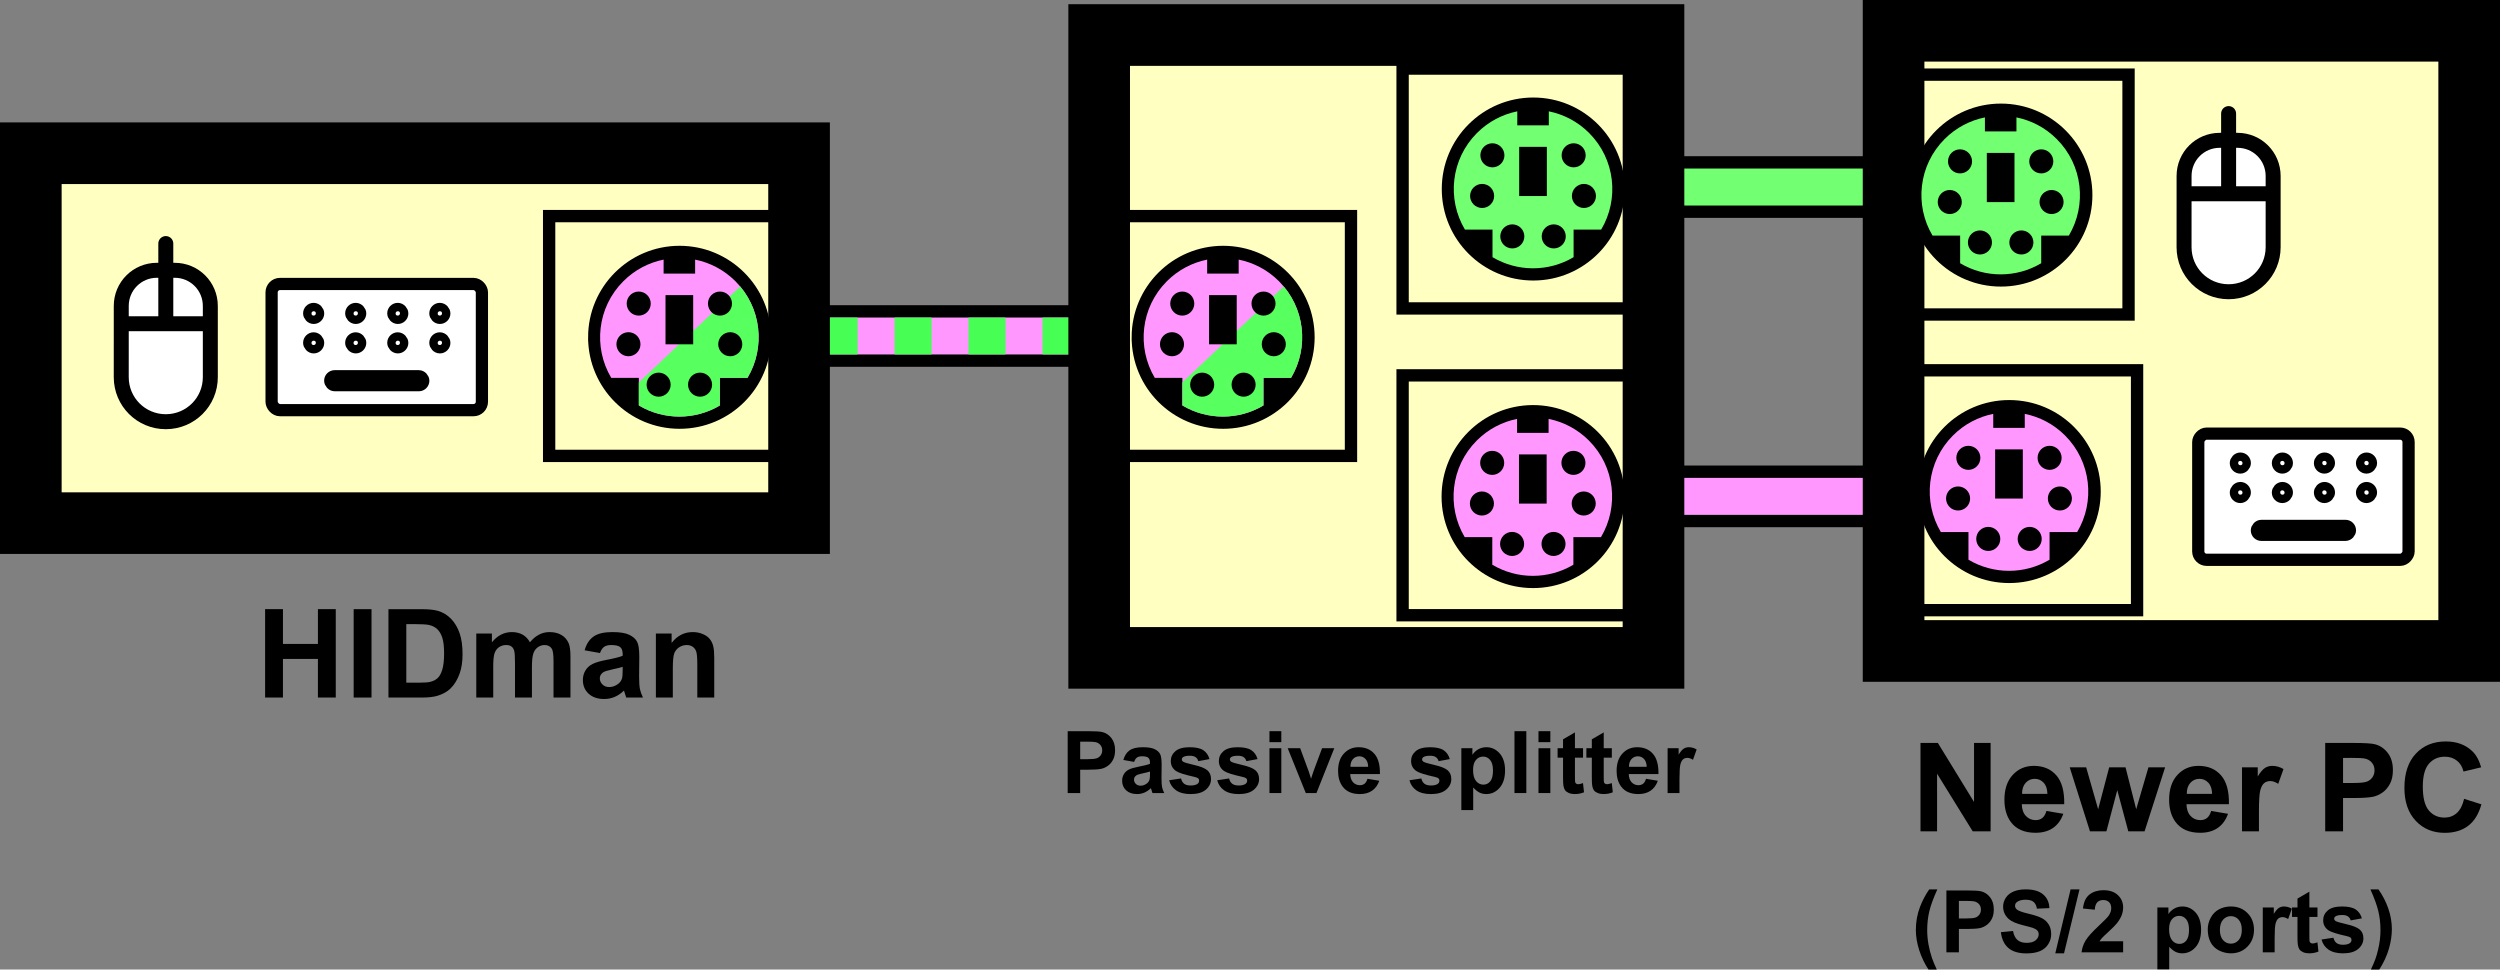 <?xml version="1.0" encoding="UTF-8" standalone="no"?>
<!-- Created with Inkscape (http://www.inkscape.org/) -->

<svg
   width="202.802mm"
   height="78.652mm"
   viewBox="0 0 202.802 78.652"
   version="1.1"
   id="svg945"
   inkscape:version="1.2 (dc2aedaf03, 2022-05-15)"
   sodipodi:docname="splitter.svg"
   xml:space="preserve"
   xmlns:inkscape="http://www.inkscape.org/namespaces/inkscape"
   xmlns:sodipodi="http://sodipodi.sourceforge.net/DTD/sodipodi-0.dtd"
   xmlns="http://www.w3.org/2000/svg"
   xmlns:svg="http://www.w3.org/2000/svg"><rect x="0" y="0" width="202.802" height="78.652" fill="#808080" stroke="none"/><sodipodi:namedview
     id="namedview947"
     pagecolor="#ffffff"
     bordercolor="#666666"
     borderopacity="1.0"
     inkscape:showpageshadow="2"
     inkscape:pageopacity="0.0"
     inkscape:pagecheckerboard="0"
     inkscape:deskcolor="#d1d1d1"
     inkscape:document-units="mm"
     showgrid="false"
     inkscape:zoom="1"
     inkscape:cx="502.5"
     inkscape:cy="221"
     inkscape:window-width="1920"
     inkscape:window-height="1009"
     inkscape:window-x="-8"
     inkscape:window-y="-8"
     inkscape:window-maximized="1"
     inkscape:current-layer="layer1"
     inkscape:lockguides="true" /><defs
     id="defs942"><clipPath
       clipPathUnits="userSpaceOnUse"
       id="clipPath9162-6"><path
         style="fill:#ff97ff;fill-opacity:1;stroke:none;stroke-width:56.312;stroke-linecap:round;stroke-opacity:1;paint-order:stroke fill markers;stop-color:#000000"
         d="M 75.836,367.238 440.643,21.762 430.4,575.828 -6.334,513.437 Z"
         id="path9164-4" /></clipPath><rect
       x="1261"
       y="105"
       width="216"
       height="89"
       id="rect27011-0-5-7" /><rect
       x="1031.5"
       y="978.5"
       width="207.997"
       height="92.964"
       id="rect27747-0" /><clipPath
       clipPathUnits="userSpaceOnUse"
       id="clipPath9162-6-2"><path
         style="fill:#ff97ff;fill-opacity:1;stroke:none;stroke-width:56.312;stroke-linecap:round;stroke-opacity:1;paint-order:stroke fill markers;stop-color:#000000"
         d="M 75.836,367.238 440.643,21.762 430.4,575.828 -6.334,513.437 Z"
         id="path9164-4-5" /></clipPath><rect
       x="1261"
       y="105"
       width="216"
       height="89"
       id="rect27011-5" /></defs><g
     inkscape:label="Layer 1"
     inkscape:groupmode="layer"
     id="layer1"
     transform="translate(-76.826,-694.836)"><g
       id="g20564-9-3"
       transform="translate(-65.236,488.137)"
       inkscape:export-filename="splitter.svg"
       inkscape:export-xdpi="101.6"
       inkscape:export-ydpi="101.6"><path
         style="fill:none;fill-opacity:1;stroke:#000000;stroke-width:5;stroke-linecap:round;stroke-dasharray:none;stroke-opacity:1;paint-order:stroke fill markers;stop-color:#000000"
         d="m 246.509,246.965 c 27.648,0 55.296,0 82.944,0"
         id="path5469-8-9-0-57-84"
         sodipodi:nodetypes="cc" /><path
         style="fill:none;fill-opacity:1;stroke:#ff97ff;stroke-width:3;stroke-linecap:round;stroke-dasharray:none;stroke-opacity:1;paint-order:stroke fill markers;stop-color:#000000"
         d="m 246.509,246.965 c 27.648,0 55.296,0 82.944,0"
         id="path5469-8-9-6-0"
         sodipodi:nodetypes="cc" /></g><g
       id="g20564-9-41"
       transform="translate(-65.599,463.044)"
       inkscape:export-filename="g20564-9.svg"
       inkscape:export-xdpi="101.6"
       inkscape:export-ydpi="101.6"><path
         style="fill:none;fill-opacity:1;stroke:#000000;stroke-width:5;stroke-linecap:round;stroke-dasharray:none;stroke-opacity:1;paint-order:stroke fill markers;stop-color:#000000"
         d="m 246.509,246.965 c 27.648,0 55.296,0 82.944,0"
         id="path5469-8-9-0-57-0"
         sodipodi:nodetypes="cc" /><path
         style="fill:#72ff72;fill-opacity:1;stroke:#72ff72;stroke-width:3;stroke-linecap:round;stroke-dasharray:none;stroke-opacity:1;paint-order:stroke fill markers;stop-color:#000000"
         d="m 246.509,246.965 c 27.648,0 55.296,0 82.944,0"
         id="path5469-8-9-6-4"
         sodipodi:nodetypes="cc" /></g><rect
       style="fill:#ffffc2;fill-opacity:1;stroke:#000000;stroke-width:5;stroke-linecap:round;stroke-dasharray:none;stroke-opacity:1;paint-order:stroke fill markers;stop-color:#000000"
       id="rect1118-5-3"
       width="46.693"
       height="50.306"
       x="230.435"
       y="697.336"
       ry="5.4309733e-14" /><path
       id="rect22502-4-0"
       style="fill:#ffffff;fill-opacity:1;stroke:#000000;stroke-width:1.215;stroke-linecap:round;stroke-dasharray:none;stop-color:#000000"
       d="m 257.613,704.051 v 6.503 m -3.613,0 h 7.226 m -7.226,-1.445 c 0,-1.601 1.289,-2.89 2.89,-2.89 h 1.445 c 1.601,0 2.89,1.289 2.89,2.89 v 5.78 c 0,2.001 -1.611,3.613 -3.613,3.613 -2.001,0 -3.613,-1.611 -3.613,-3.613 z"
       sodipodi:nodetypes="ccccsssscscs" /><g
       id="g26864-6-5-0-4"
       transform="translate(-8.313,601.426)"><rect
         style="fill:#000000;fill-opacity:0;stroke:#000000;stroke-width:1;stroke-linecap:round;stroke-linejoin:miter;stroke-miterlimit:4;stroke-dasharray:none;stroke-dashoffset:0;stroke-opacity:1;paint-order:stroke fill markers;stop-color:#000000"
         id="rect22611-2-0-0-0-3"
         width="20.954"
         height="19.457"
         x="236.854"
         y="99.465"
         ry="5.4309733e-14" /><g
         id="g21997-7-7-5-9-7-9-7-31"
         transform="matrix(0.036,0,0,0.036,239.599,101.398)"
         style="fill:#ff97ff;fill-opacity:1"><path
           d="m 19.581,217.723 c -0.003,109.693 88.921,198.616 198.614,198.615 109.691,0 198.62,-88.921 198.62,-198.615 C 416.812,108.03 327.885,19.098 218.194,19.098 108.501,19.099 19.58,108.03 19.581,217.723 Z"
           style="fill:#000000;fill-opacity:1;stroke:#000000;stroke-width:15.118;stroke-dasharray:none;stroke-opacity:1"
           id="path3-0-3-1-3-5-9-8-7" /><path
           d="M 344.022,91.413 C 318.213,65.607 286.474,49.358 253.196,42.644 v 31.574 h -1 -68.999 -1.001 V 42.647 C 148.916,49.364 117.179,65.615 91.376,91.421 32.347,150.449 23.283,240.5 64.146,309.077 h 62.185 v 62.205 c 56.116,33.445 126.608,33.446 182.725,0.002 v -62.203 h 62.188 C 412.112,240.499 403.053,150.442 344.022,91.413 Z"
           style="fill:#72ff72;fill-opacity:1;stroke:none;stroke-width:15.118;stroke-dasharray:none"
           id="path5-6-0-6-8-8-7-6-6" /><rect
           width="62.342"
           height="110.828"
           x="186.466"
           y="122.695"
           style="fill:#000000;fill-opacity:1;stroke:none;stroke-width:15.118;stroke-dasharray:none"
           id="rect7-1-2-4-5-4-3-3-9" /><g
           id="g9-1-77-9-4-5-7-8-3"
           style="fill:#000000;fill-opacity:1;stroke-width:15.118;stroke-dasharray:none">
	<circle
   cx="126.093"
   cy="141.746"
   r="19.554"
   style="fill:#000000;fill-opacity:1;stroke:#000000;stroke-width:15.118;stroke-dasharray:none"
   id="circle11-2-9-4-4-5-16-7-7" />
	<circle
   cx="102.949"
   cy="233.331"
   r="19.554"
   style="fill:#000000;fill-opacity:1;stroke:#000000;stroke-width:15.118;stroke-dasharray:none"
   id="circle13-4-29-2-4-7-07-5-6" />
	<circle
   cx="332.331"
   cy="233.331"
   r="19.554"
   style="fill:#000000;fill-opacity:1;stroke:#000000;stroke-width:15.118;stroke-dasharray:none"
   id="circle15-4-1-7-4-3-5-6-9" />
	<circle
   cx="170.961"
   cy="324.452"
   r="19.554"
   style="fill:#000000;fill-opacity:1;stroke:#000000;stroke-width:15.118;stroke-dasharray:none"
   id="circle17-8-9-6-3-2-7-9-6" />
	<circle
   cx="309.183"
   cy="141.745"
   r="19.554"
   style="fill:#000000;fill-opacity:1;stroke:#000000;stroke-width:15.118;stroke-dasharray:none"
   id="circle19-8-99-8-2-3-7-5-2" />
	<circle
   cx="264.315"
   cy="324.451"
   r="19.554"
   style="fill:#000000;fill-opacity:1;stroke:#000000;stroke-width:15.118;stroke-dasharray:none"
   id="circle21-1-9-8-0-0-5-1-7" />
</g></g></g><g
       id="g26864-6-5-1-4-7"
       transform="translate(-7.621,625.412)"><rect
         style="fill:none;fill-opacity:0;stroke:#000000;stroke-width:1;stroke-linecap:round;stroke-linejoin:miter;stroke-miterlimit:4;stroke-dasharray:none;stroke-dashoffset:0;stroke-opacity:1;paint-order:stroke fill markers;stop-color:#000000"
         id="rect22611-2-0-0-6-0-7"
         width="20.954"
         height="19.457"
         x="236.854"
         y="99.465"
         ry="5.4309733e-14" /><g
         id="g21997-7-7-5-9-7-5-1"
         transform="matrix(0.036,0,0,0.036,239.582,101.461)"
         style="fill:#ff97ff;fill-opacity:1"><path
           d="m 19.581,217.723 c -0.003,109.693 88.921,198.616 198.614,198.615 109.691,0 198.62,-88.921 198.62,-198.615 C 416.812,108.03 327.885,19.098 218.194,19.098 108.501,19.099 19.58,108.03 19.581,217.723 Z"
           style="fill:#000000;fill-opacity:1;stroke:#000000;stroke-width:15.118;stroke-dasharray:none;stroke-opacity:1"
           id="path3-0-3-1-3-5-8-0" /><path
           d="M 344.022,91.413 C 318.213,65.607 286.474,49.358 253.196,42.644 v 31.574 h -1 -68.999 -1.001 V 42.647 C 148.916,49.364 117.179,65.615 91.376,91.421 32.347,150.449 23.283,240.5 64.146,309.077 h 62.185 v 62.205 c 56.116,33.445 126.608,33.446 182.725,0.002 v -62.203 h 62.188 C 412.112,240.499 403.053,150.442 344.022,91.413 Z"
           style="fill:#ff97ff;fill-opacity:1;stroke:none;stroke-width:15.118;stroke-dasharray:none"
           id="path5-6-0-6-8-8-8-5" /><rect
           width="62.342"
           height="110.828"
           x="186.466"
           y="122.695"
           style="fill:#000000;fill-opacity:1;stroke:none;stroke-width:15.118;stroke-dasharray:none"
           id="rect7-1-2-4-5-4-1-7" /><g
           id="g9-1-77-9-4-5-2-2"
           style="fill:#000000;fill-opacity:1;stroke-width:15.118;stroke-dasharray:none">
	<circle
   cx="126.093"
   cy="141.746"
   r="19.554"
   style="fill:#000000;fill-opacity:1;stroke:#000000;stroke-width:15.118;stroke-dasharray:none"
   id="circle11-2-9-4-4-5-15-1" />
	<circle
   cx="102.949"
   cy="233.331"
   r="19.554"
   style="fill:#000000;fill-opacity:1;stroke:#000000;stroke-width:15.118;stroke-dasharray:none"
   id="circle13-4-29-2-4-7-22-3" />
	<circle
   cx="332.331"
   cy="233.331"
   r="19.554"
   style="fill:#000000;fill-opacity:1;stroke:#000000;stroke-width:15.118;stroke-dasharray:none"
   id="circle15-4-1-7-4-3-39-0" />
	<circle
   cx="170.961"
   cy="324.452"
   r="19.554"
   style="fill:#000000;fill-opacity:1;stroke:#000000;stroke-width:15.118;stroke-dasharray:none"
   id="circle17-8-9-6-3-2-00-5" />
	<circle
   cx="309.183"
   cy="141.745"
   r="19.554"
   style="fill:#000000;fill-opacity:1;stroke:#000000;stroke-width:15.118;stroke-dasharray:none"
   id="circle19-8-99-8-2-3-4-2" />
	<circle
   cx="264.315"
   cy="324.451"
   r="19.554"
   style="fill:#000000;fill-opacity:1;stroke:#000000;stroke-width:15.118;stroke-dasharray:none"
   id="circle21-1-9-8-0-0-30-7" />
</g></g></g><g
       id="g22834-6-9"
       transform="matrix(-1,0,0,1,477.271,628.075)"
       style="fill:#ffffff;fill-opacity:1"><g
         id="g13267-4-5"
         transform="matrix(0.248,0,0,0.248,187.343,79.168)"
         style="fill:#ffffff;fill-opacity:1"><rect
           style="fill:#ffffff;fill-opacity:1;stroke:#000000;stroke-width:4;stroke-linecap:round;stroke-dasharray:none;stroke-opacity:1;stop-color:#000000"
           id="rect18408-7-1"
           width="68.792"
           height="41.275"
           x="71.438"
           y="91.81"
           ry="2.752" /><rect
           style="fill:#ffffff;fill-opacity:1;stroke:#000000;stroke-width:4.164;stroke-linecap:round;stroke-dasharray:none;stroke-opacity:1;stop-color:#000000"
           id="rect18773-38-7"
           width="2.752"
           height="2.752"
           x="83.82"
           y="109.696"
           ry="1.376" /><rect
           style="fill:#ffffff;fill-opacity:1;stroke:#000000;stroke-width:4.164;stroke-linecap:round;stroke-dasharray:none;stroke-opacity:1;stop-color:#000000"
           id="rect18773-7-8-6"
           width="2.752"
           height="2.752"
           x="97.578"
           y="109.696"
           ry="1.376" /><rect
           style="fill:#ffffff;fill-opacity:1;stroke:#000000;stroke-width:4.164;stroke-linecap:round;stroke-dasharray:none;stroke-opacity:1;stop-color:#000000"
           id="rect18773-9-93-5"
           width="2.752"
           height="2.752"
           x="111.337"
           y="109.696"
           ry="1.376" /><rect
           style="fill:#ffffff;fill-opacity:1;stroke:#000000;stroke-width:4.164;stroke-linecap:round;stroke-dasharray:none;stroke-opacity:1;stop-color:#000000"
           id="rect18773-7-0-8-0"
           width="2.752"
           height="2.752"
           x="125.095"
           y="109.696"
           ry="1.376" /><rect
           style="fill:#ffffff;fill-opacity:1;stroke:#000000;stroke-width:4.164;stroke-linecap:round;stroke-dasharray:none;stroke-opacity:1;stop-color:#000000"
           id="rect18773-3-5-2"
           width="2.752"
           height="2.752"
           x="83.82"
           y="100.065"
           ry="1.376" /><rect
           style="fill:#ffffff;fill-opacity:1;stroke:#000000;stroke-width:4.164;stroke-linecap:round;stroke-dasharray:none;stroke-opacity:1;stop-color:#000000"
           id="rect18773-7-1-8-9"
           width="2.752"
           height="2.752"
           x="97.578"
           y="100.065"
           ry="1.376" /><rect
           style="fill:#ffffff;fill-opacity:1;stroke:#000000;stroke-width:4.164;stroke-linecap:round;stroke-dasharray:none;stroke-opacity:1;stop-color:#000000"
           id="rect18773-9-9-3-5"
           width="2.752"
           height="2.752"
           x="111.337"
           y="100.065"
           ry="1.376" /><rect
           style="fill:#ffffff;fill-opacity:1;stroke:#000000;stroke-width:4.164;stroke-linecap:round;stroke-dasharray:none;stroke-opacity:1;stop-color:#000000"
           id="rect18773-7-0-6-0-5"
           width="2.752"
           height="2.752"
           x="125.095"
           y="100.065"
           ry="1.376" /><rect
           style="fill:#ffffff;fill-opacity:1;stroke:#000000;stroke-width:4.164;stroke-linecap:round;stroke-dasharray:none;stroke-opacity:1;stop-color:#000000"
           id="rect18824-3-6"
           width="30.268"
           height="2.752"
           x="90.699"
           y="122.079"
           ry="1.376" /></g></g><g
       aria-label="Newer PC
(PS/2 ports)"
       transform="matrix(0.265,0,0,0.265,-102.29,725.428)"
       id="text27009-01"
       style="font-weight:bold;font-size:26.457px;line-height:1.25;font-family:Arial;-inkscape-font-specification:'Arial, Bold';letter-spacing:0px;word-spacing:0px;white-space:pre;shape-inside:url(#rect27011-5);display:inline"><path
         d="m 1263.805,139.044 v -27.055 h 5.315 l 11.073,18.067 v -18.067 h 5.075 v 27.055 h -5.481 l -10.907,-17.643 v 17.643 z"
         style="font-size:37.795px"
         id="path23509" /><path
         d="m 1302.357,132.807 5.167,0.867 q -0.997,2.842 -3.156,4.337 -2.141,1.476 -5.37,1.476 -5.112,0 -7.566,-3.34 -1.938,-2.676 -1.938,-6.754 0,-4.872 2.547,-7.622 2.547,-2.768 6.441,-2.768 4.374,0 6.902,2.897 2.528,2.879 2.418,8.84 h -12.992 q 0.055,2.307 1.255,3.599 1.2,1.273 2.99,1.273 1.218,0 2.048,-0.664 0.831,-0.664 1.255,-2.141 z m 0.295,-5.241 q -0.055,-2.251 -1.163,-3.414 -1.107,-1.181 -2.694,-1.181 -1.698,0 -2.805,1.236 -1.107,1.236 -1.089,3.359 z"
         style="font-size:37.795px"
         id="path23511" /><path
         d="m 1315.681,139.044 -6.201,-19.599 h 5.038 l 3.672,12.845 3.377,-12.845 h 5.001 l 3.267,12.845 3.746,-12.845 h 5.112 l -6.293,19.599 h -4.983 l -3.377,-12.605 -3.322,12.605 z"
         style="font-size:37.795px"
         id="path23513" /><path
         d="m 1352.775,132.807 5.167,0.867 q -0.997,2.842 -3.156,4.337 -2.141,1.476 -5.37,1.476 -5.112,0 -7.566,-3.34 -1.938,-2.676 -1.938,-6.754 0,-4.872 2.547,-7.622 2.547,-2.768 6.441,-2.768 4.374,0 6.902,2.897 2.528,2.879 2.417,8.84 h -12.992 q 0.055,2.307 1.255,3.599 1.2,1.273 2.99,1.273 1.218,0 2.049,-0.664 0.83,-0.664 1.255,-2.141 z m 0.295,-5.241 q -0.055,-2.251 -1.163,-3.414 -1.107,-1.181 -2.694,-1.181 -1.698,0 -2.805,1.236 -1.107,1.236 -1.089,3.359 z"
         style="font-size:37.795px"
         id="path23515" /><path
         d="m 1367.41,139.044 h -5.186 v -19.599 h 4.817 v 2.787 q 1.236,-1.975 2.215,-2.602 0.997,-0.627 2.252,-0.627 1.772,0 3.414,0.978 l -1.606,4.521 q -1.31,-0.849 -2.436,-0.849 -1.089,0 -1.845,0.609 -0.757,0.591 -1.2,2.159 -0.424,1.569 -0.424,6.57 z"
         style="font-size:37.795px"
         id="path23517" /><path
         d="m 1387.692,139.044 v -27.055 h 8.766 q 4.983,0 6.496,0.406 2.325,0.609 3.894,2.657 1.569,2.03 1.569,5.26 0,2.491 -0.904,4.189 -0.904,1.698 -2.307,2.676 -1.384,0.96 -2.824,1.273 -1.956,0.388 -5.666,0.388 h -3.562 v 10.205 z m 5.463,-22.478 v 7.677 h 2.99 q 3.23,0 4.318,-0.424 1.089,-0.424 1.698,-1.329 0.627,-0.904 0.627,-2.104 0,-1.476 -0.867,-2.436 -0.867,-0.96 -2.196,-1.2 -0.978,-0.185 -3.931,-0.185 z"
         style="font-size:37.795px"
         id="path23519" /><path
         d="m 1430.211,129.097 5.296,1.679 q -1.218,4.429 -4.06,6.588 -2.824,2.141 -7.179,2.141 -5.389,0 -8.858,-3.672 -3.47,-3.691 -3.47,-10.076 0,-6.754 3.488,-10.482 3.488,-3.746 9.172,-3.746 4.964,0 8.065,2.934 1.845,1.735 2.768,4.983 l -5.407,1.292 q -0.48,-2.104 -2.011,-3.322 -1.513,-1.218 -3.691,-1.218 -3.008,0 -4.891,2.159 -1.864,2.159 -1.864,6.994 0,5.13 1.845,7.308 1.845,2.178 4.798,2.178 2.178,0 3.746,-1.384 1.569,-1.384 2.252,-4.355 z"
         style="font-size:37.795px"
         id="path23521" /><path
         d="m 1268.919,181.643 h -2.493 q -1.976,-2.984 -3.01,-6.201 -1.033,-3.217 -1.033,-6.227 0,-3.733 1.279,-7.066 1.111,-2.894 2.816,-5.335 h 2.48 q -1.77,3.914 -2.442,6.666 -0.659,2.739 -0.659,5.813 0,2.119 0.388,4.341 0.401,2.222 1.085,4.224 0.452,1.318 1.589,3.785 z"
         style="text-align:center;text-anchor:middle"
         id="path23523" /><path
         d="m 1271.735,176.075 v -18.938 h 6.136 q 3.488,0 4.547,0.284 1.628,0.426 2.726,1.86 1.098,1.421 1.098,3.682 0,1.744 -0.633,2.932 -0.633,1.188 -1.615,1.873 -0.969,0.672 -1.976,0.891 -1.369,0.271 -3.966,0.271 h -2.493 v 7.144 z m 3.824,-15.735 v 5.374 h 2.093 q 2.261,0 3.023,-0.297 0.762,-0.297 1.188,-0.93 0.439,-0.633 0.439,-1.473 0,-1.033 -0.607,-1.705 -0.607,-0.672 -1.537,-0.84 -0.685,-0.129 -2.752,-0.129 z"
         style="text-align:center;text-anchor:middle"
         id="path23525" /><path
         d="m 1288.413,169.913 3.72,-0.362 q 0.336,1.873 1.357,2.752 1.033,0.878 2.777,0.878 1.847,0 2.777,-0.775 0.943,-0.788 0.943,-1.834 0,-0.672 -0.401,-1.137 -0.388,-0.478 -1.369,-0.827 -0.672,-0.233 -3.062,-0.827 -3.075,-0.762 -4.315,-1.873 -1.744,-1.563 -1.744,-3.811 0,-1.447 0.814,-2.7 0.827,-1.266 2.364,-1.925 1.55,-0.659 3.733,-0.659 3.566,0 5.361,1.563 1.809,1.563 1.899,4.173 l -3.824,0.168 q -0.245,-1.46 -1.059,-2.093 -0.801,-0.646 -2.416,-0.646 -1.667,0 -2.61,0.685 -0.607,0.439 -0.607,1.176 0,0.672 0.568,1.15 0.723,0.607 3.514,1.266 2.79,0.659 4.121,1.369 1.343,0.698 2.093,1.925 0.762,1.214 0.762,3.01 0,1.628 -0.904,3.049 -0.904,1.421 -2.558,2.119 -1.654,0.685 -4.121,0.685 -3.591,0 -5.516,-1.654 -1.925,-1.666 -2.299,-4.844 z"
         style="text-align:center;text-anchor:middle"
         id="path23527" /><path
         d="m 1305.064,176.398 4.689,-19.584 h 2.726 l -4.741,19.584 z"
         style="text-align:center;text-anchor:middle"
         id="path23529" /><path
         d="m 1325.837,172.703 v 3.372 h -12.725 q 0.207,-1.912 1.24,-3.617 1.034,-1.718 4.082,-4.547 2.454,-2.287 3.01,-3.1 0.749,-1.124 0.749,-2.222 0,-1.214 -0.659,-1.86 -0.646,-0.659 -1.796,-0.659 -1.137,0 -1.809,0.685 -0.672,0.685 -0.775,2.274 l -3.617,-0.362 q 0.323,-2.997 2.028,-4.302 1.705,-1.305 4.263,-1.305 2.803,0 4.405,1.511 1.602,1.511 1.602,3.759 0,1.279 -0.465,2.442 -0.452,1.15 -1.447,2.416 -0.659,0.84 -2.377,2.416 -1.718,1.576 -2.183,2.093 -0.452,0.517 -0.736,1.008 z"
         style="text-align:center;text-anchor:middle"
         id="path23531" /><path
         d="m 1336.314,162.356 h 3.385 v 2.015 q 0.659,-1.033 1.783,-1.679 1.124,-0.646 2.493,-0.646 2.39,0 4.056,1.873 1.666,1.873 1.666,5.219 0,3.436 -1.679,5.348 -1.679,1.899 -4.069,1.899 -1.137,0 -2.067,-0.452 -0.917,-0.452 -1.938,-1.55 v 6.911 h -3.63 z m 3.591,6.627 q 0,2.312 0.917,3.423 0.917,1.098 2.235,1.098 1.266,0 2.106,-1.008 0.84,-1.021 0.84,-3.333 0,-2.157 -0.866,-3.204 -0.866,-1.046 -2.144,-1.046 -1.331,0 -2.209,1.033 -0.878,1.021 -0.878,3.036 z"
         style="text-align:center;text-anchor:middle"
         id="path23533" /><path
         d="m 1351.738,169.022 q 0,-1.809 0.891,-3.501 0.891,-1.692 2.519,-2.584 1.641,-0.891 3.656,-0.891 3.113,0 5.103,2.028 1.989,2.015 1.989,5.103 0,3.113 -2.015,5.167 -2.002,2.041 -5.051,2.041 -1.886,0 -3.604,-0.853 -1.705,-0.853 -2.597,-2.493 -0.891,-1.654 -0.891,-4.018 z m 3.72,0.194 q 0,2.041 0.969,3.126 0.969,1.085 2.39,1.085 1.421,0 2.377,-1.085 0.969,-1.085 0.969,-3.152 0,-2.015 -0.969,-3.1 -0.956,-1.085 -2.377,-1.085 -1.421,0 -2.39,1.085 -0.969,1.085 -0.969,3.126 z"
         style="text-align:center;text-anchor:middle"
         id="path23535" /><path
         d="m 1372.214,176.075 h -3.63 v -13.719 h 3.372 v 1.951 q 0.866,-1.382 1.55,-1.821 0.698,-0.439 1.576,-0.439 1.24,0 2.39,0.685 l -1.124,3.165 q -0.917,-0.594 -1.705,-0.594 -0.762,0 -1.292,0.426 -0.53,0.413 -0.84,1.511 -0.297,1.098 -0.297,4.599 z"
         style="text-align:center;text-anchor:middle"
         id="path23537" /><path
         d="m 1385.326,162.356 v 2.894 h -2.48 v 5.529 q 0,1.679 0.065,1.964 0.077,0.271 0.323,0.452 0.258,0.181 0.62,0.181 0.504,0 1.46,-0.349 l 0.31,2.816 q -1.266,0.543 -2.868,0.543 -0.982,0 -1.77,-0.323 -0.788,-0.336 -1.163,-0.853 -0.362,-0.53 -0.504,-1.421 -0.116,-0.633 -0.116,-2.558 v -5.981 h -1.666 v -2.894 h 1.666 v -2.726 l 3.643,-2.119 v 4.844 z"
         style="text-align:center;text-anchor:middle"
         id="path23539" /><path
         d="m 1386.566,172.161 3.643,-0.555 q 0.233,1.059 0.943,1.615 0.711,0.543 1.989,0.543 1.408,0 2.119,-0.517 0.478,-0.362 0.478,-0.969 0,-0.413 -0.258,-0.685 -0.271,-0.258 -1.214,-0.478 -4.392,-0.969 -5.568,-1.77 -1.628,-1.111 -1.628,-3.087 0,-1.783 1.408,-2.997 1.408,-1.214 4.366,-1.214 2.816,0 4.186,0.917 1.369,0.917 1.886,2.713 l -3.423,0.633 q -0.22,-0.801 -0.84,-1.227 -0.607,-0.426 -1.744,-0.426 -1.434,0 -2.054,0.4 -0.413,0.284 -0.413,0.736 0,0.388 0.362,0.659 0.491,0.362 3.385,1.021 2.907,0.659 4.056,1.615 1.137,0.969 1.137,2.7 0,1.886 -1.576,3.242 -1.576,1.356 -4.663,1.356 -2.803,0 -4.444,-1.137 -1.628,-1.137 -2.131,-3.087 z"
         style="text-align:center;text-anchor:middle"
         id="path23541" /><path
         d="m 1401.551,181.643 q 1.072,-2.299 1.512,-3.527 0.439,-1.227 0.814,-2.829 0.375,-1.602 0.555,-3.036 0.181,-1.447 0.181,-2.958 0,-3.075 -0.659,-5.813 -0.659,-2.752 -2.429,-6.666 h 2.467 q 1.951,2.777 3.023,5.891 1.085,3.113 1.085,6.317 0,2.7 -0.853,5.787 -0.969,3.462 -3.191,6.834 z"
         style="text-align:center;text-anchor:middle"
         id="path23543" /></g><g
       id="g20564-9-4-0"
       transform="translate(-151.115,475.127)"
       inkscape:export-filename="g20564-9.svg"
       inkscape:export-xdpi="101.6"
       inkscape:export-ydpi="101.6"><path
         style="fill:none;fill-opacity:1;stroke:#000000;stroke-width:5;stroke-linecap:round;stroke-dasharray:none;stroke-opacity:1;paint-order:stroke fill markers;stop-color:#000000"
         d="m 246.509,246.965 c 27.648,0 55.296,0 82.944,0"
         id="path5469-8-9-0-57-8-8"
         sodipodi:nodetypes="cc" /><path
         style="fill:none;fill-opacity:1;stroke:#ff97ff;stroke-width:3;stroke-linecap:round;stroke-dasharray:none;stroke-opacity:1;paint-order:stroke fill markers;stop-color:#000000"
         d="m 246.509,246.965 c 27.648,0 55.296,0 82.944,0"
         id="path5469-8-9-6-1-4"
         sodipodi:nodetypes="cc" /><path
         style="fill:none;fill-opacity:1;stroke:#47ff54;stroke-width:3;stroke-linecap:butt;stroke-dasharray:3, 3;stroke-dashoffset:0;stroke-opacity:1;paint-order:stroke fill markers;stop-color:#000000"
         d="m 246.509,246.965 c 27.648,0 55.296,0 82.944,0"
         id="path5469-8-9-6-1-0-9"
         sodipodi:nodetypes="cc" /></g><rect
       style="fill:#ffffc2;fill-opacity:1;stroke:#000000;stroke-width:5;stroke-linecap:round;stroke-dasharray:none;stroke-opacity:1;paint-order:stroke fill markers;stop-color:#000000"
       id="rect1118-3-1"
       width="62.321"
       height="30.006"
       x="79.326"
       y="707.266"
       ry="5.4309733e-14" /><g
       id="g13267-3-2"
       transform="matrix(0.248,0,0,0.248,81.142,695.103)"
       style="fill:#ffffff"><rect
         style="fill:#ffffff;stroke:#000000;stroke-width:4;stroke-linecap:round;stroke-dasharray:none;stroke-opacity:1;stop-color:#000000"
         id="rect18408-1-3"
         width="68.792"
         height="41.275"
         x="71.438"
         y="91.81"
         ry="2.752" /><rect
         style="fill:#ffffff;fill-opacity:1;stroke:#000000;stroke-width:4.164;stroke-linecap:round;stroke-dasharray:none;stroke-opacity:1;stop-color:#000000"
         id="rect18773-33-4"
         width="2.752"
         height="2.752"
         x="83.82"
         y="109.696"
         ry="1.376" /><rect
         style="fill:#ffffff;fill-opacity:1;stroke:#000000;stroke-width:4.164;stroke-linecap:round;stroke-dasharray:none;stroke-opacity:1;stop-color:#000000"
         id="rect18773-7-7-0"
         width="2.752"
         height="2.752"
         x="97.578"
         y="109.696"
         ry="1.376" /><rect
         style="fill:#ffffff;fill-opacity:1;stroke:#000000;stroke-width:4.164;stroke-linecap:round;stroke-dasharray:none;stroke-opacity:1;stop-color:#000000"
         id="rect18773-9-80-2"
         width="2.752"
         height="2.752"
         x="111.337"
         y="109.696"
         ry="1.376" /><rect
         style="fill:#ffffff;fill-opacity:1;stroke:#000000;stroke-width:4.164;stroke-linecap:round;stroke-dasharray:none;stroke-opacity:1;stop-color:#000000"
         id="rect18773-7-0-5-2"
         width="2.752"
         height="2.752"
         x="125.095"
         y="109.696"
         ry="1.376" /><rect
         style="fill:#ffffff;fill-opacity:1;stroke:#000000;stroke-width:4.164;stroke-linecap:round;stroke-dasharray:none;stroke-opacity:1;stop-color:#000000"
         id="rect18773-3-8-7"
         width="2.752"
         height="2.752"
         x="83.82"
         y="100.065"
         ry="1.376" /><rect
         style="fill:#ffffff;fill-opacity:1;stroke:#000000;stroke-width:4.164;stroke-linecap:round;stroke-dasharray:none;stroke-opacity:1;stop-color:#000000"
         id="rect18773-7-1-4-1"
         width="2.752"
         height="2.752"
         x="97.578"
         y="100.065"
         ry="1.376" /><rect
         style="fill:#ffffff;fill-opacity:1;stroke:#000000;stroke-width:4.164;stroke-linecap:round;stroke-dasharray:none;stroke-opacity:1;stop-color:#000000"
         id="rect18773-9-9-6-5"
         width="2.752"
         height="2.752"
         x="111.337"
         y="100.065"
         ry="1.376" /><rect
         style="fill:#ffffff;fill-opacity:1;stroke:#000000;stroke-width:4.164;stroke-linecap:round;stroke-dasharray:none;stroke-opacity:1;stop-color:#000000"
         id="rect18773-7-0-6-5-4"
         width="2.752"
         height="2.752"
         x="125.095"
         y="100.065"
         ry="1.376" /><rect
         style="fill:#ffffff;stroke:#000000;stroke-width:4.164;stroke-linecap:round;stroke-dasharray:none;stroke-opacity:1;stop-color:#000000"
         id="rect18824-5-6"
         width="30.268"
         height="2.752"
         x="90.699"
         y="122.079"
         ry="1.376" /></g><g
       id="g26864-6-5-1-8-1"
       transform="translate(-115.482,612.899)"><rect
         style="fill:none;fill-opacity:0;stroke:#000000;stroke-width:1;stroke-linecap:round;stroke-linejoin:miter;stroke-miterlimit:4;stroke-dasharray:none;stroke-dashoffset:0;stroke-opacity:1;paint-order:stroke fill markers;stop-color:#000000"
         id="rect22611-2-0-0-6-4-3"
         width="20.954"
         height="19.457"
         x="236.854"
         y="99.465"
         ry="5.4309733e-14" /><g
         id="g21997-7-7-5-9-7-85-8-6"
         transform="matrix(0.036,0,0,0.036,239.582,101.461)"
         style="fill:#ff97ff;fill-opacity:1"><path
           d="m 19.581,217.723 c -0.003,109.693 88.921,198.616 198.614,198.615 109.691,0 198.62,-88.921 198.62,-198.615 C 416.812,108.03 327.885,19.098 218.194,19.098 108.501,19.099 19.58,108.03 19.581,217.723 Z"
           style="fill:#000000;fill-opacity:1;stroke:#000000;stroke-width:15.118;stroke-dasharray:none;stroke-opacity:1"
           id="path3-0-3-1-3-5-0-0-7" /><path
           d="M 344.022,91.413 C 318.213,65.607 286.474,49.358 253.196,42.644 v 31.574 h -1 -68.999 -1.001 V 42.647 C 148.916,49.364 117.179,65.615 91.376,91.421 32.347,150.449 23.283,240.5 64.146,309.077 h 62.185 v 62.205 c 56.116,33.445 126.608,33.446 182.725,0.002 v -62.203 h 62.188 C 412.112,240.499 403.053,150.442 344.022,91.413 Z"
           style="fill:#ff97ff;fill-opacity:1;stroke:none;stroke-width:15.118;stroke-dasharray:none"
           id="path5-6-0-6-8-8-14-9-2" /><path
           d="m 344.022,91.413 c -25.809,-25.806 -57.548,-42.055 -90.826,-48.769 v 31.574 h -1 -68.999 -1.001 v -31.571 c -33.28,6.717 -65.017,22.968 -90.82,48.774 -59.029,59.028 -68.093,149.079 -27.23,217.656 h 62.185 v 62.205 c 56.116,33.445 126.608,33.446 182.725,0.002 v -62.203 h 62.188 c 40.868,-68.582 31.809,-158.639 -27.222,-217.668 z"
           style="fill:#57ff5f;fill-opacity:1;stroke:none;stroke-width:15.118;stroke-dasharray:none"
           id="path5-6-0-6-8-8-14-9-8-3"
           clip-path="url(#clipPath9162-6)" /><rect
           width="62.342"
           height="110.828"
           x="186.466"
           y="122.695"
           style="fill:#000000;fill-opacity:1;stroke:none;stroke-width:15.118;stroke-dasharray:none"
           id="rect7-1-2-4-5-4-4-1-0" /><g
           id="g9-1-77-9-4-5-1-3-6"
           style="fill:#000000;fill-opacity:1;stroke-width:15.118;stroke-dasharray:none">
	<circle
   cx="126.093"
   cy="141.746"
   r="19.554"
   style="fill:#000000;fill-opacity:1;stroke:#000000;stroke-width:15.118;stroke-dasharray:none"
   id="circle11-2-9-4-4-5-1-3-19" />
	<circle
   cx="102.949"
   cy="233.331"
   r="19.554"
   style="fill:#000000;fill-opacity:1;stroke:#000000;stroke-width:15.118;stroke-dasharray:none"
   id="circle13-4-29-2-4-7-2-8-1" />
	<circle
   cx="332.331"
   cy="233.331"
   r="19.554"
   style="fill:#000000;fill-opacity:1;stroke:#000000;stroke-width:15.118;stroke-dasharray:none"
   id="circle15-4-1-7-4-3-7-3-1" />
	<circle
   cx="170.961"
   cy="324.452"
   r="19.554"
   style="fill:#000000;fill-opacity:1;stroke:#000000;stroke-width:15.118;stroke-dasharray:none"
   id="circle17-8-9-6-3-2-0-9-0" />
	<circle
   cx="309.183"
   cy="141.745"
   r="19.554"
   style="fill:#000000;fill-opacity:1;stroke:#000000;stroke-width:15.118;stroke-dasharray:none"
   id="circle19-8-99-8-2-3-6-5-6" />
	<circle
   cx="264.315"
   cy="324.451"
   r="19.554"
   style="fill:#000000;fill-opacity:1;stroke:#000000;stroke-width:15.118;stroke-dasharray:none"
   id="circle21-1-9-8-0-0-3-9-9" />
</g></g></g><g
       aria-label="HIDman"
       transform="matrix(0.265,0,0,0.265,-236.567,714.575)"
       id="text27009-8-25-5"
       style="font-weight:bold;font-size:37.795px;line-height:1.25;font-family:Arial;-inkscape-font-specification:'Arial, Bold';letter-spacing:0px;word-spacing:0px;white-space:pre;shape-inside:url(#rect27011-0-5-7);display:inline"><path
         d="m 1263.768,139.044 v -27.055 h 5.463 v 10.648 h 10.704 v -10.648 h 5.463 v 27.055 h -5.463 V 127.215 h -10.704 v 11.829 z"
         id="path23465" /><path
         d="m 1290.878,139.044 v -27.055 h 5.463 v 27.055 z"
         id="path23467" /><path
         d="m 1301.527,111.99 h 9.984 q 3.377,0 5.149,0.517 2.381,0.701 4.079,2.491 1.698,1.79 2.584,4.392 0.886,2.584 0.886,6.385 0,3.34 -0.831,5.758 -1.015,2.953 -2.897,4.78 -1.421,1.384 -3.839,2.159 -1.808,0.572 -4.835,0.572 h -10.279 z m 5.463,4.577 v 17.92 h 4.079 q 2.288,0 3.303,-0.258 1.329,-0.332 2.196,-1.126 0.886,-0.794 1.44,-2.602 0.554,-1.827 0.554,-4.964 0,-3.137 -0.554,-4.817 -0.554,-1.679 -1.55,-2.621 -0.997,-0.941 -2.528,-1.273 -1.144,-0.258 -4.484,-0.258 z"
         id="path23469" /><path
         d="m 1328.415,119.445 h 4.78 v 2.676 q 2.565,-3.119 6.109,-3.119 1.882,0 3.267,0.775 1.384,0.775 2.27,2.344 1.292,-1.569 2.787,-2.344 1.495,-0.775 3.193,-0.775 2.159,0 3.654,0.886 1.495,0.867 2.233,2.565 0.535,1.255 0.535,4.06 v 12.531 h -5.186 v -11.202 q 0,-2.916 -0.535,-3.765 -0.72,-1.107 -2.215,-1.107 -1.089,0 -2.049,0.664 -0.96,0.664 -1.384,1.956 -0.424,1.273 -0.424,4.042 v 9.412 h -5.186 v -10.741 q 0,-2.86 -0.277,-3.691 -0.277,-0.83 -0.867,-1.236 -0.572,-0.406 -1.569,-0.406 -1.2,0 -2.159,0.646 -0.96,0.646 -1.384,1.864 -0.406,1.218 -0.406,4.042 v 9.523 h -5.186 z"
         id="path23471" /><path
         d="m 1366.284,125.425 -4.706,-0.849 q 0.794,-2.842 2.731,-4.208 1.938,-1.366 5.758,-1.366 3.47,0 5.167,0.83 1.698,0.812 2.381,2.085 0.701,1.255 0.701,4.632 l -0.055,6.053 q 0,2.584 0.24,3.82 0.258,1.218 0.941,2.621 h -5.13 q -0.203,-0.517 -0.498,-1.532 -0.129,-0.461 -0.184,-0.609 -1.329,1.292 -2.842,1.938 -1.513,0.646 -3.23,0.646 -3.026,0 -4.78,-1.642 -1.735,-1.642 -1.735,-4.152 0,-1.661 0.794,-2.953 0.793,-1.31 2.215,-1.993 1.44,-0.701 4.134,-1.218 3.636,-0.683 5.038,-1.273 v -0.517 q 0,-1.495 -0.738,-2.122 -0.738,-0.646 -2.787,-0.646 -1.384,0 -2.159,0.554 -0.775,0.535 -1.255,1.901 z m 6.939,4.208 q -0.997,0.332 -3.156,0.794 -2.159,0.461 -2.824,0.904 -1.015,0.72 -1.015,1.827 0,1.089 0.812,1.882 0.812,0.794 2.067,0.794 1.403,0 2.676,-0.923 0.941,-0.701 1.236,-1.716 0.203,-0.664 0.203,-2.528 z"
         id="path23473" /><path
         d="m 1401.256,139.044 h -5.186 v -10.002 q 0,-3.174 -0.332,-4.097 -0.332,-0.941 -1.089,-1.458 -0.738,-0.517 -1.79,-0.517 -1.347,0 -2.418,0.738 -1.07,0.738 -1.476,1.956 -0.388,1.218 -0.388,4.503 v 8.877 h -5.186 v -19.599 h 4.817 v 2.879 q 2.565,-3.322 6.459,-3.322 1.716,0 3.137,0.627 1.421,0.609 2.141,1.569 0.738,0.96 1.015,2.178 0.295,1.218 0.295,3.488 z"
         id="path23475" /></g><path
       id="rect22502-6-48-7"
       style="fill:#ffffff;stroke:#000000;stroke-width:1.215;stroke-linecap:round;stroke-dasharray:none;stop-color:#000000"
       d="m 90.276,714.594 v 6.503 m -3.613,0 h 7.226 m -7.226,-1.445 c 0,-1.601 1.289,-2.89 2.89,-2.89 h 1.445 c 1.601,0 2.89,1.289 2.89,2.89 v 5.78 c 0,2.001 -1.611,3.613 -3.613,3.613 -2.001,0 -3.613,-1.611 -3.613,-3.613 z"
       sodipodi:nodetypes="ccccsssscscs" /><g
       aria-label="Passive splitter"
       transform="matrix(0.265,0,0,0.265,-112.258,493.551)"
       id="text27745-2"
       style="font-weight:bold;font-size:26.457px;line-height:1.25;font-family:Arial;-inkscape-font-specification:'Arial, Bold';letter-spacing:0px;word-spacing:0px;white-space:pre;shape-inside:url(#rect27747-0);display:inline"><path
         d="m 1040.362,1002.331 v -18.938 h 6.136 q 3.488,0 4.547,0.284 1.628,0.426 2.726,1.86 1.098,1.421 1.098,3.682 0,1.744 -0.633,2.932 -0.633,1.188 -1.615,1.873 -0.969,0.672 -1.976,0.891 -1.369,0.271 -3.966,0.271 h -2.493 v 7.144 z m 3.824,-15.735 v 5.374 h 2.093 q 2.261,0 3.023,-0.297 0.762,-0.297 1.188,-0.93 0.439,-0.633 0.439,-1.473 0,-1.033 -0.607,-1.705 -0.607,-0.672 -1.537,-0.84 -0.685,-0.129 -2.752,-0.129 z"
         style="text-align:center;text-anchor:middle"
         id="path23478" /><path
         d="m 1060.696,992.797 -3.294,-0.594 q 0.555,-1.989 1.912,-2.945 1.356,-0.956 4.03,-0.956 2.429,0 3.617,0.581 1.188,0.568 1.667,1.46 0.491,0.878 0.491,3.242 l -0.039,4.237 q 0,1.809 0.168,2.674 0.181,0.853 0.659,1.834 h -3.591 q -0.142,-0.362 -0.349,-1.072 -0.09,-0.323 -0.129,-0.426 -0.93,0.904 -1.989,1.356 -1.059,0.452 -2.261,0.452 -2.119,0 -3.346,-1.15 -1.214,-1.15 -1.214,-2.907 0,-1.163 0.555,-2.067 0.555,-0.917 1.55,-1.395 1.008,-0.491 2.894,-0.853 2.545,-0.478 3.527,-0.891 v -0.362 q 0,-1.046 -0.517,-1.486 -0.517,-0.452 -1.951,-0.452 -0.969,0 -1.511,0.388 -0.543,0.375 -0.878,1.331 z m 4.857,2.945 q -0.698,0.233 -2.209,0.555 -1.511,0.323 -1.976,0.633 -0.711,0.504 -0.711,1.279 0,0.762 0.568,1.318 0.568,0.555 1.447,0.555 0.982,0 1.873,-0.646 0.659,-0.491 0.866,-1.201 0.142,-0.465 0.142,-1.77 z"
         style="text-align:center;text-anchor:middle"
         id="path23480" /><path
         d="m 1071.418,998.417 3.643,-0.555 q 0.233,1.059 0.943,1.615 0.711,0.543 1.99,0.543 1.408,0 2.119,-0.517 0.478,-0.362 0.478,-0.969 0,-0.413 -0.258,-0.685 -0.271,-0.258 -1.214,-0.478 -4.392,-0.969 -5.568,-1.77 -1.628,-1.111 -1.628,-3.087 0,-1.783 1.408,-2.997 1.408,-1.214 4.366,-1.214 2.816,0 4.186,0.917 1.369,0.917 1.886,2.713 l -3.423,0.633 q -0.22,-0.801 -0.84,-1.227 -0.607,-0.426 -1.744,-0.426 -1.434,0 -2.054,0.4 -0.413,0.284 -0.413,0.736 0,0.388 0.362,0.659 0.491,0.362 3.385,1.021 2.907,0.659 4.056,1.615 1.137,0.969 1.137,2.7 0,1.886 -1.576,3.242 -1.576,1.356 -4.663,1.356 -2.803,0 -4.444,-1.137 -1.628,-1.137 -2.132,-3.087 z"
         style="text-align:center;text-anchor:middle"
         id="path23482" /><path
         d="m 1086.132,998.417 3.643,-0.555 q 0.233,1.059 0.943,1.615 0.711,0.543 1.989,0.543 1.408,0 2.119,-0.517 0.478,-0.362 0.478,-0.969 0,-0.413 -0.258,-0.685 -0.271,-0.258 -1.214,-0.478 -4.392,-0.969 -5.568,-1.77 -1.628,-1.111 -1.628,-3.087 0,-1.783 1.408,-2.997 1.408,-1.214 4.366,-1.214 2.816,0 4.186,0.917 1.369,0.917 1.886,2.713 l -3.423,0.633 q -0.22,-0.801 -0.84,-1.227 -0.607,-0.426 -1.744,-0.426 -1.434,0 -2.054,0.4 -0.413,0.284 -0.413,0.736 0,0.388 0.362,0.659 0.491,0.362 3.385,1.021 2.907,0.659 4.056,1.615 1.137,0.969 1.137,2.7 0,1.886 -1.576,3.242 -1.576,1.356 -4.663,1.356 -2.803,0 -4.444,-1.137 -1.628,-1.137 -2.131,-3.087 z"
         style="text-align:center;text-anchor:middle"
         id="path23484" /><path
         d="m 1102.125,986.752 v -3.359 h 3.63 v 3.359 z m 0,15.579 v -13.719 h 3.63 v 13.719 z"
         style="text-align:center;text-anchor:middle"
         id="path23486" /><path
         d="m 1113.247,1002.331 -5.529,-13.719 h 3.811 l 2.584,7.002 0.749,2.338 q 0.297,-0.891 0.375,-1.176 0.181,-0.581 0.388,-1.163 l 2.61,-7.002 h 3.733 l -5.452,13.719 z"
         style="text-align:center;text-anchor:middle"
         id="path23488" /><path
         d="m 1132.134,997.965 3.617,0.607 q -0.698,1.989 -2.209,3.036 -1.498,1.033 -3.759,1.033 -3.578,0 -5.296,-2.338 -1.357,-1.873 -1.357,-4.728 0,-3.41 1.783,-5.335 1.783,-1.938 4.508,-1.938 3.062,0 4.831,2.028 1.77,2.015 1.692,6.188 h -9.095 q 0.039,1.615 0.878,2.519 0.84,0.891 2.093,0.891 0.853,0 1.434,-0.465 0.581,-0.465 0.878,-1.499 z m 0.207,-3.669 q -0.039,-1.576 -0.814,-2.39 -0.775,-0.827 -1.886,-0.827 -1.188,0 -1.964,0.866 -0.775,0.866 -0.762,2.351 z"
         style="text-align:center;text-anchor:middle"
         id="path23490" /><path
         d="m 1144.975,998.417 3.643,-0.555 q 0.233,1.059 0.943,1.615 0.711,0.543 1.989,0.543 1.408,0 2.119,-0.517 0.478,-0.362 0.478,-0.969 0,-0.413 -0.258,-0.685 -0.271,-0.258 -1.214,-0.478 -4.392,-0.969 -5.568,-1.77 -1.628,-1.111 -1.628,-3.087 0,-1.783 1.408,-2.997 1.408,-1.214 4.366,-1.214 2.816,0 4.186,0.917 1.369,0.917 1.886,2.713 l -3.423,0.633 q -0.22,-0.801 -0.84,-1.227 -0.607,-0.426 -1.744,-0.426 -1.434,0 -2.054,0.4 -0.413,0.284 -0.413,0.736 0,0.388 0.362,0.659 0.491,0.362 3.385,1.021 2.907,0.659 4.056,1.615 1.137,0.969 1.137,2.7 0,1.886 -1.576,3.242 -1.576,1.356 -4.663,1.356 -2.803,0 -4.444,-1.137 -1.628,-1.137 -2.131,-3.087 z"
         style="text-align:center;text-anchor:middle"
         id="path23492" /><path
         d="m 1160.864,988.612 h 3.385 v 2.015 q 0.659,-1.033 1.783,-1.679 1.124,-0.646 2.493,-0.646 2.39,0 4.056,1.873 1.667,1.873 1.667,5.219 0,3.436 -1.679,5.348 -1.679,1.899 -4.069,1.899 -1.137,0 -2.067,-0.452 -0.917,-0.452 -1.938,-1.55 v 6.911 h -3.63 z m 3.591,6.627 q 0,2.312 0.917,3.423 0.917,1.098 2.235,1.098 1.266,0 2.106,-1.008 0.84,-1.021 0.84,-3.333 0,-2.157 -0.866,-3.204 -0.866,-1.046 -2.144,-1.046 -1.331,0 -2.209,1.033 -0.878,1.021 -0.878,3.036 z"
         style="text-align:center;text-anchor:middle"
         id="path23494" /><path
         d="m 1177.128,1002.331 v -18.938 h 3.63 v 18.938 z"
         style="text-align:center;text-anchor:middle"
         id="path23496" /><path
         d="m 1184.479,986.752 v -3.359 h 3.63 v 3.359 z m 0,15.579 v -13.719 h 3.63 v 13.719 z"
         style="text-align:center;text-anchor:middle"
         id="path23498" /><path
         d="m 1198.12,988.612 v 2.894 h -2.48 v 5.529 q 0,1.679 0.065,1.964 0.078,0.271 0.323,0.452 0.258,0.181 0.62,0.181 0.504,0 1.46,-0.349 l 0.31,2.816 q -1.266,0.542 -2.868,0.542 -0.982,0 -1.77,-0.323 -0.788,-0.336 -1.163,-0.853 -0.362,-0.53 -0.504,-1.421 -0.116,-0.633 -0.116,-2.558 v -5.981 h -1.667 v -2.894 h 1.667 v -2.726 l 3.643,-2.119 v 4.844 z"
         style="text-align:center;text-anchor:middle"
         id="path23500" /><path
         d="m 1206.931,988.612 v 2.894 h -2.48 v 5.529 q 0,1.679 0.065,1.964 0.077,0.271 0.323,0.452 0.258,0.181 0.62,0.181 0.504,0 1.46,-0.349 l 0.31,2.816 q -1.266,0.542 -2.868,0.542 -0.982,0 -1.77,-0.323 -0.788,-0.336 -1.163,-0.853 -0.362,-0.53 -0.504,-1.421 -0.116,-0.633 -0.116,-2.558 v -5.981 h -1.666 v -2.894 h 1.666 v -2.726 l 3.643,-2.119 v 4.844 z"
         style="text-align:center;text-anchor:middle"
         id="path23502" /><path
         d="m 1217.395,997.965 3.617,0.607 q -0.698,1.989 -2.209,3.036 -1.498,1.033 -3.759,1.033 -3.578,0 -5.296,-2.338 -1.356,-1.873 -1.356,-4.728 0,-3.41 1.783,-5.335 1.783,-1.938 4.508,-1.938 3.062,0 4.832,2.028 1.77,2.015 1.692,6.188 h -9.095 q 0.039,1.615 0.878,2.519 0.84,0.891 2.093,0.891 0.853,0 1.434,-0.465 0.581,-0.465 0.878,-1.499 z m 0.207,-3.669 q -0.039,-1.576 -0.814,-2.39 -0.775,-0.827 -1.886,-0.827 -1.188,0 -1.964,0.866 -0.775,0.866 -0.762,2.351 z"
         style="text-align:center;text-anchor:middle"
         id="path23504" /><path
         d="m 1227.639,1002.331 h -3.63 v -13.719 h 3.372 v 1.951 q 0.866,-1.382 1.55,-1.821 0.698,-0.439 1.576,-0.439 1.24,0 2.39,0.685 l -1.124,3.165 q -0.917,-0.594 -1.705,-0.594 -0.762,0 -1.292,0.426 -0.53,0.413 -0.84,1.511 -0.297,1.098 -0.297,4.599 z"
         style="text-align:center;text-anchor:middle"
         id="path23506" /></g><g
       id="g35548-7"
       transform="translate(-104.514,488.384)"><rect
         style="fill:#ffffc2;fill-opacity:1;stroke:#000000;stroke-width:5;stroke-linecap:round;stroke-dasharray:none;stroke-opacity:1;paint-order:stroke fill markers;stop-color:#000000"
         id="rect1118-0-3-3-0"
         width="44.967"
         height="50.524"
         x="270.506"
         y="209.294"
         ry="5.4309733e-14" /><g
         id="g26864-6-5-1-4-3"
         transform="translate(58.266,137.436)"><rect
           style="fill:none;fill-opacity:0;stroke:#000000;stroke-width:1;stroke-linecap:round;stroke-linejoin:miter;stroke-miterlimit:4;stroke-dasharray:none;stroke-dashoffset:0;stroke-opacity:1;paint-order:stroke fill markers;stop-color:#000000"
           id="rect22611-2-0-0-6-0-5"
           width="20.954"
           height="19.457"
           x="236.854"
           y="99.465"
           ry="5.4309733e-14" /><g
           id="g21997-7-7-5-9-7-5-3"
           transform="matrix(0.036,0,0,0.036,239.582,101.461)"
           style="fill:#ff97ff;fill-opacity:1"><path
             d="m 19.581,217.723 c -0.003,109.693 88.921,198.616 198.614,198.615 109.691,0 198.62,-88.921 198.62,-198.615 C 416.812,108.03 327.885,19.098 218.194,19.098 108.501,19.099 19.58,108.03 19.581,217.723 Z"
             style="fill:#000000;fill-opacity:1;stroke:#000000;stroke-width:15.118;stroke-dasharray:none;stroke-opacity:1"
             id="path3-0-3-1-3-5-8-6" /><path
             d="M 344.022,91.413 C 318.213,65.607 286.474,49.358 253.196,42.644 v 31.574 h -1 -68.999 -1.001 V 42.647 C 148.916,49.364 117.179,65.615 91.376,91.421 32.347,150.449 23.283,240.5 64.146,309.077 h 62.185 v 62.205 c 56.116,33.445 126.608,33.446 182.725,0.002 v -62.203 h 62.188 C 412.112,240.499 403.053,150.442 344.022,91.413 Z"
             style="fill:#ff97ff;fill-opacity:1;stroke:none;stroke-width:15.118;stroke-dasharray:none"
             id="path5-6-0-6-8-8-8-2" /><rect
             width="62.342"
             height="110.828"
             x="186.466"
             y="122.695"
             style="fill:#000000;fill-opacity:1;stroke:none;stroke-width:15.118;stroke-dasharray:none"
             id="rect7-1-2-4-5-4-1-8" /><g
             id="g9-1-77-9-4-5-2-4"
             style="fill:#000000;fill-opacity:1;stroke-width:15.118;stroke-dasharray:none">
	<circle
   cx="126.093"
   cy="141.746"
   r="19.554"
   style="fill:#000000;fill-opacity:1;stroke:#000000;stroke-width:15.118;stroke-dasharray:none"
   id="circle11-2-9-4-4-5-15-3" />
	<circle
   cx="102.949"
   cy="233.331"
   r="19.554"
   style="fill:#000000;fill-opacity:1;stroke:#000000;stroke-width:15.118;stroke-dasharray:none"
   id="circle13-4-29-2-4-7-22-8" />
	<circle
   cx="332.331"
   cy="233.331"
   r="19.554"
   style="fill:#000000;fill-opacity:1;stroke:#000000;stroke-width:15.118;stroke-dasharray:none"
   id="circle15-4-1-7-4-3-39-7" />
	<circle
   cx="170.961"
   cy="324.452"
   r="19.554"
   style="fill:#000000;fill-opacity:1;stroke:#000000;stroke-width:15.118;stroke-dasharray:none"
   id="circle17-8-9-6-3-2-00-6" />
	<circle
   cx="309.183"
   cy="141.745"
   r="19.554"
   style="fill:#000000;fill-opacity:1;stroke:#000000;stroke-width:15.118;stroke-dasharray:none"
   id="circle19-8-99-8-2-3-4-1" />
	<circle
   cx="264.315"
   cy="324.451"
   r="19.554"
   style="fill:#000000;fill-opacity:1;stroke:#000000;stroke-width:15.118;stroke-dasharray:none"
   id="circle21-1-9-8-0-0-30-9" />
</g></g></g><g
         id="g26864-6-5-0-1"
         transform="translate(58.266,112.55)"><rect
           style="fill:#000000;fill-opacity:0;stroke:#000000;stroke-width:1;stroke-linecap:round;stroke-linejoin:miter;stroke-miterlimit:4;stroke-dasharray:none;stroke-dashoffset:0;stroke-opacity:1;paint-order:stroke fill markers;stop-color:#000000"
           id="rect22611-2-0-0-0-2"
           width="20.954"
           height="19.457"
           x="236.854"
           y="99.465"
           ry="5.4309733e-14" /><g
           id="g21997-7-7-5-9-7-9-7-3"
           transform="matrix(0.036,0,0,0.036,239.599,101.398)"
           style="fill:#ff97ff;fill-opacity:1"><path
             d="m 19.581,217.723 c -0.003,109.693 88.921,198.616 198.614,198.615 109.691,0 198.62,-88.921 198.62,-198.615 C 416.812,108.03 327.885,19.098 218.194,19.098 108.501,19.099 19.58,108.03 19.581,217.723 Z"
             style="fill:#000000;fill-opacity:1;stroke:#000000;stroke-width:15.118;stroke-dasharray:none;stroke-opacity:1"
             id="path3-0-3-1-3-5-9-8-5" /><path
             d="M 344.022,91.413 C 318.213,65.607 286.474,49.358 253.196,42.644 v 31.574 h -1 -68.999 -1.001 V 42.647 C 148.916,49.364 117.179,65.615 91.376,91.421 32.347,150.449 23.283,240.5 64.146,309.077 h 62.185 v 62.205 c 56.116,33.445 126.608,33.446 182.725,0.002 v -62.203 h 62.188 C 412.112,240.499 403.053,150.442 344.022,91.413 Z"
             style="fill:#72ff72;fill-opacity:1;stroke:none;stroke-width:15.118;stroke-dasharray:none"
             id="path5-6-0-6-8-8-7-6-0" /><rect
             width="62.342"
             height="110.828"
             x="186.466"
             y="122.695"
             style="fill:#000000;fill-opacity:1;stroke:none;stroke-width:15.118;stroke-dasharray:none"
             id="rect7-1-2-4-5-4-3-3-5" /><g
             id="g9-1-77-9-4-5-7-8-4"
             style="fill:#000000;fill-opacity:1;stroke-width:15.118;stroke-dasharray:none">
	<circle
   cx="126.093"
   cy="141.746"
   r="19.554"
   style="fill:#000000;fill-opacity:1;stroke:#000000;stroke-width:15.118;stroke-dasharray:none"
   id="circle11-2-9-4-4-5-16-7-2" />
	<circle
   cx="102.949"
   cy="233.331"
   r="19.554"
   style="fill:#000000;fill-opacity:1;stroke:#000000;stroke-width:15.118;stroke-dasharray:none"
   id="circle13-4-29-2-4-7-07-5-7" />
	<circle
   cx="332.331"
   cy="233.331"
   r="19.554"
   style="fill:#000000;fill-opacity:1;stroke:#000000;stroke-width:15.118;stroke-dasharray:none"
   id="circle15-4-1-7-4-3-5-6-1" />
	<circle
   cx="170.961"
   cy="324.452"
   r="19.554"
   style="fill:#000000;fill-opacity:1;stroke:#000000;stroke-width:15.118;stroke-dasharray:none"
   id="circle17-8-9-6-3-2-7-9-7" />
	<circle
   cx="309.183"
   cy="141.745"
   r="19.554"
   style="fill:#000000;fill-opacity:1;stroke:#000000;stroke-width:15.118;stroke-dasharray:none"
   id="circle19-8-99-8-2-3-7-5-7" />
	<circle
   cx="264.315"
   cy="324.451"
   r="19.554"
   style="fill:#000000;fill-opacity:1;stroke:#000000;stroke-width:15.118;stroke-dasharray:none"
   id="circle21-1-9-8-0-0-5-1-9" />
</g></g></g></g><g
       id="g26864-6-5-1-8-1-9"
       transform="translate(-71.389,612.899)"><rect
         style="fill:none;fill-opacity:0;stroke:#000000;stroke-width:1;stroke-linecap:round;stroke-linejoin:miter;stroke-miterlimit:4;stroke-dasharray:none;stroke-dashoffset:0;stroke-opacity:1;paint-order:stroke fill markers;stop-color:#000000"
         id="rect22611-2-0-0-6-4-3-4"
         width="20.954"
         height="19.457"
         x="236.854"
         y="99.465"
         ry="5.4309733e-14" /><g
         id="g21997-7-7-5-9-7-85-8-6-0"
         transform="matrix(0.036,0,0,0.036,239.582,101.461)"
         style="fill:#ff97ff;fill-opacity:1"><path
           d="m 19.581,217.723 c -0.003,109.693 88.921,198.616 198.614,198.615 109.691,0 198.62,-88.921 198.62,-198.615 C 416.812,108.03 327.885,19.098 218.194,19.098 108.501,19.099 19.58,108.03 19.581,217.723 Z"
           style="fill:#000000;fill-opacity:1;stroke:#000000;stroke-width:15.118;stroke-dasharray:none;stroke-opacity:1"
           id="path3-0-3-1-3-5-0-0-7-7" /><path
           d="M 344.022,91.413 C 318.213,65.607 286.474,49.358 253.196,42.644 v 31.574 h -1 -68.999 -1.001 V 42.647 C 148.916,49.364 117.179,65.615 91.376,91.421 32.347,150.449 23.283,240.5 64.146,309.077 h 62.185 v 62.205 c 56.116,33.445 126.608,33.446 182.725,0.002 v -62.203 h 62.188 C 412.112,240.499 403.053,150.442 344.022,91.413 Z"
           style="fill:#ff97ff;fill-opacity:1;stroke:none;stroke-width:15.118;stroke-dasharray:none"
           id="path5-6-0-6-8-8-14-9-2-6" /><path
           d="m 344.022,91.413 c -25.809,-25.806 -57.548,-42.055 -90.826,-48.769 v 31.574 h -1 -68.999 -1.001 v -31.571 c -33.28,6.717 -65.017,22.968 -90.82,48.774 -59.029,59.028 -68.093,149.079 -27.23,217.656 h 62.185 v 62.205 c 56.116,33.445 126.608,33.446 182.725,0.002 v -62.203 h 62.188 c 40.868,-68.582 31.809,-158.639 -27.222,-217.668 z"
           style="fill:#57ff5f;fill-opacity:1;stroke:none;stroke-width:15.118;stroke-dasharray:none"
           id="path5-6-0-6-8-8-14-9-8-3-4"
           clip-path="url(#clipPath9162-6-2)" /><rect
           width="62.342"
           height="110.828"
           x="186.466"
           y="122.695"
           style="fill:#000000;fill-opacity:1;stroke:none;stroke-width:15.118;stroke-dasharray:none"
           id="rect7-1-2-4-5-4-4-1-0-3" /><g
           id="g9-1-77-9-4-5-1-3-6-1"
           style="fill:#000000;fill-opacity:1;stroke-width:15.118;stroke-dasharray:none">
	<circle
   cx="126.093"
   cy="141.746"
   r="19.554"
   style="fill:#000000;fill-opacity:1;stroke:#000000;stroke-width:15.118;stroke-dasharray:none"
   id="circle11-2-9-4-4-5-1-3-19-4" />
	<circle
   cx="102.949"
   cy="233.331"
   r="19.554"
   style="fill:#000000;fill-opacity:1;stroke:#000000;stroke-width:15.118;stroke-dasharray:none"
   id="circle13-4-29-2-4-7-2-8-1-6" />
	<circle
   cx="332.331"
   cy="233.331"
   r="19.554"
   style="fill:#000000;fill-opacity:1;stroke:#000000;stroke-width:15.118;stroke-dasharray:none"
   id="circle15-4-1-7-4-3-7-3-1-4" />
	<circle
   cx="170.961"
   cy="324.452"
   r="19.554"
   style="fill:#000000;fill-opacity:1;stroke:#000000;stroke-width:15.118;stroke-dasharray:none"
   id="circle17-8-9-6-3-2-0-9-0-5" />
	<circle
   cx="309.183"
   cy="141.745"
   r="19.554"
   style="fill:#000000;fill-opacity:1;stroke:#000000;stroke-width:15.118;stroke-dasharray:none"
   id="circle19-8-99-8-2-3-6-5-6-1" />
	<circle
   cx="264.315"
   cy="324.451"
   r="19.554"
   style="fill:#000000;fill-opacity:1;stroke:#000000;stroke-width:15.118;stroke-dasharray:none"
   id="circle21-1-9-8-0-0-3-9-9-2" />
</g></g></g></g></svg>
